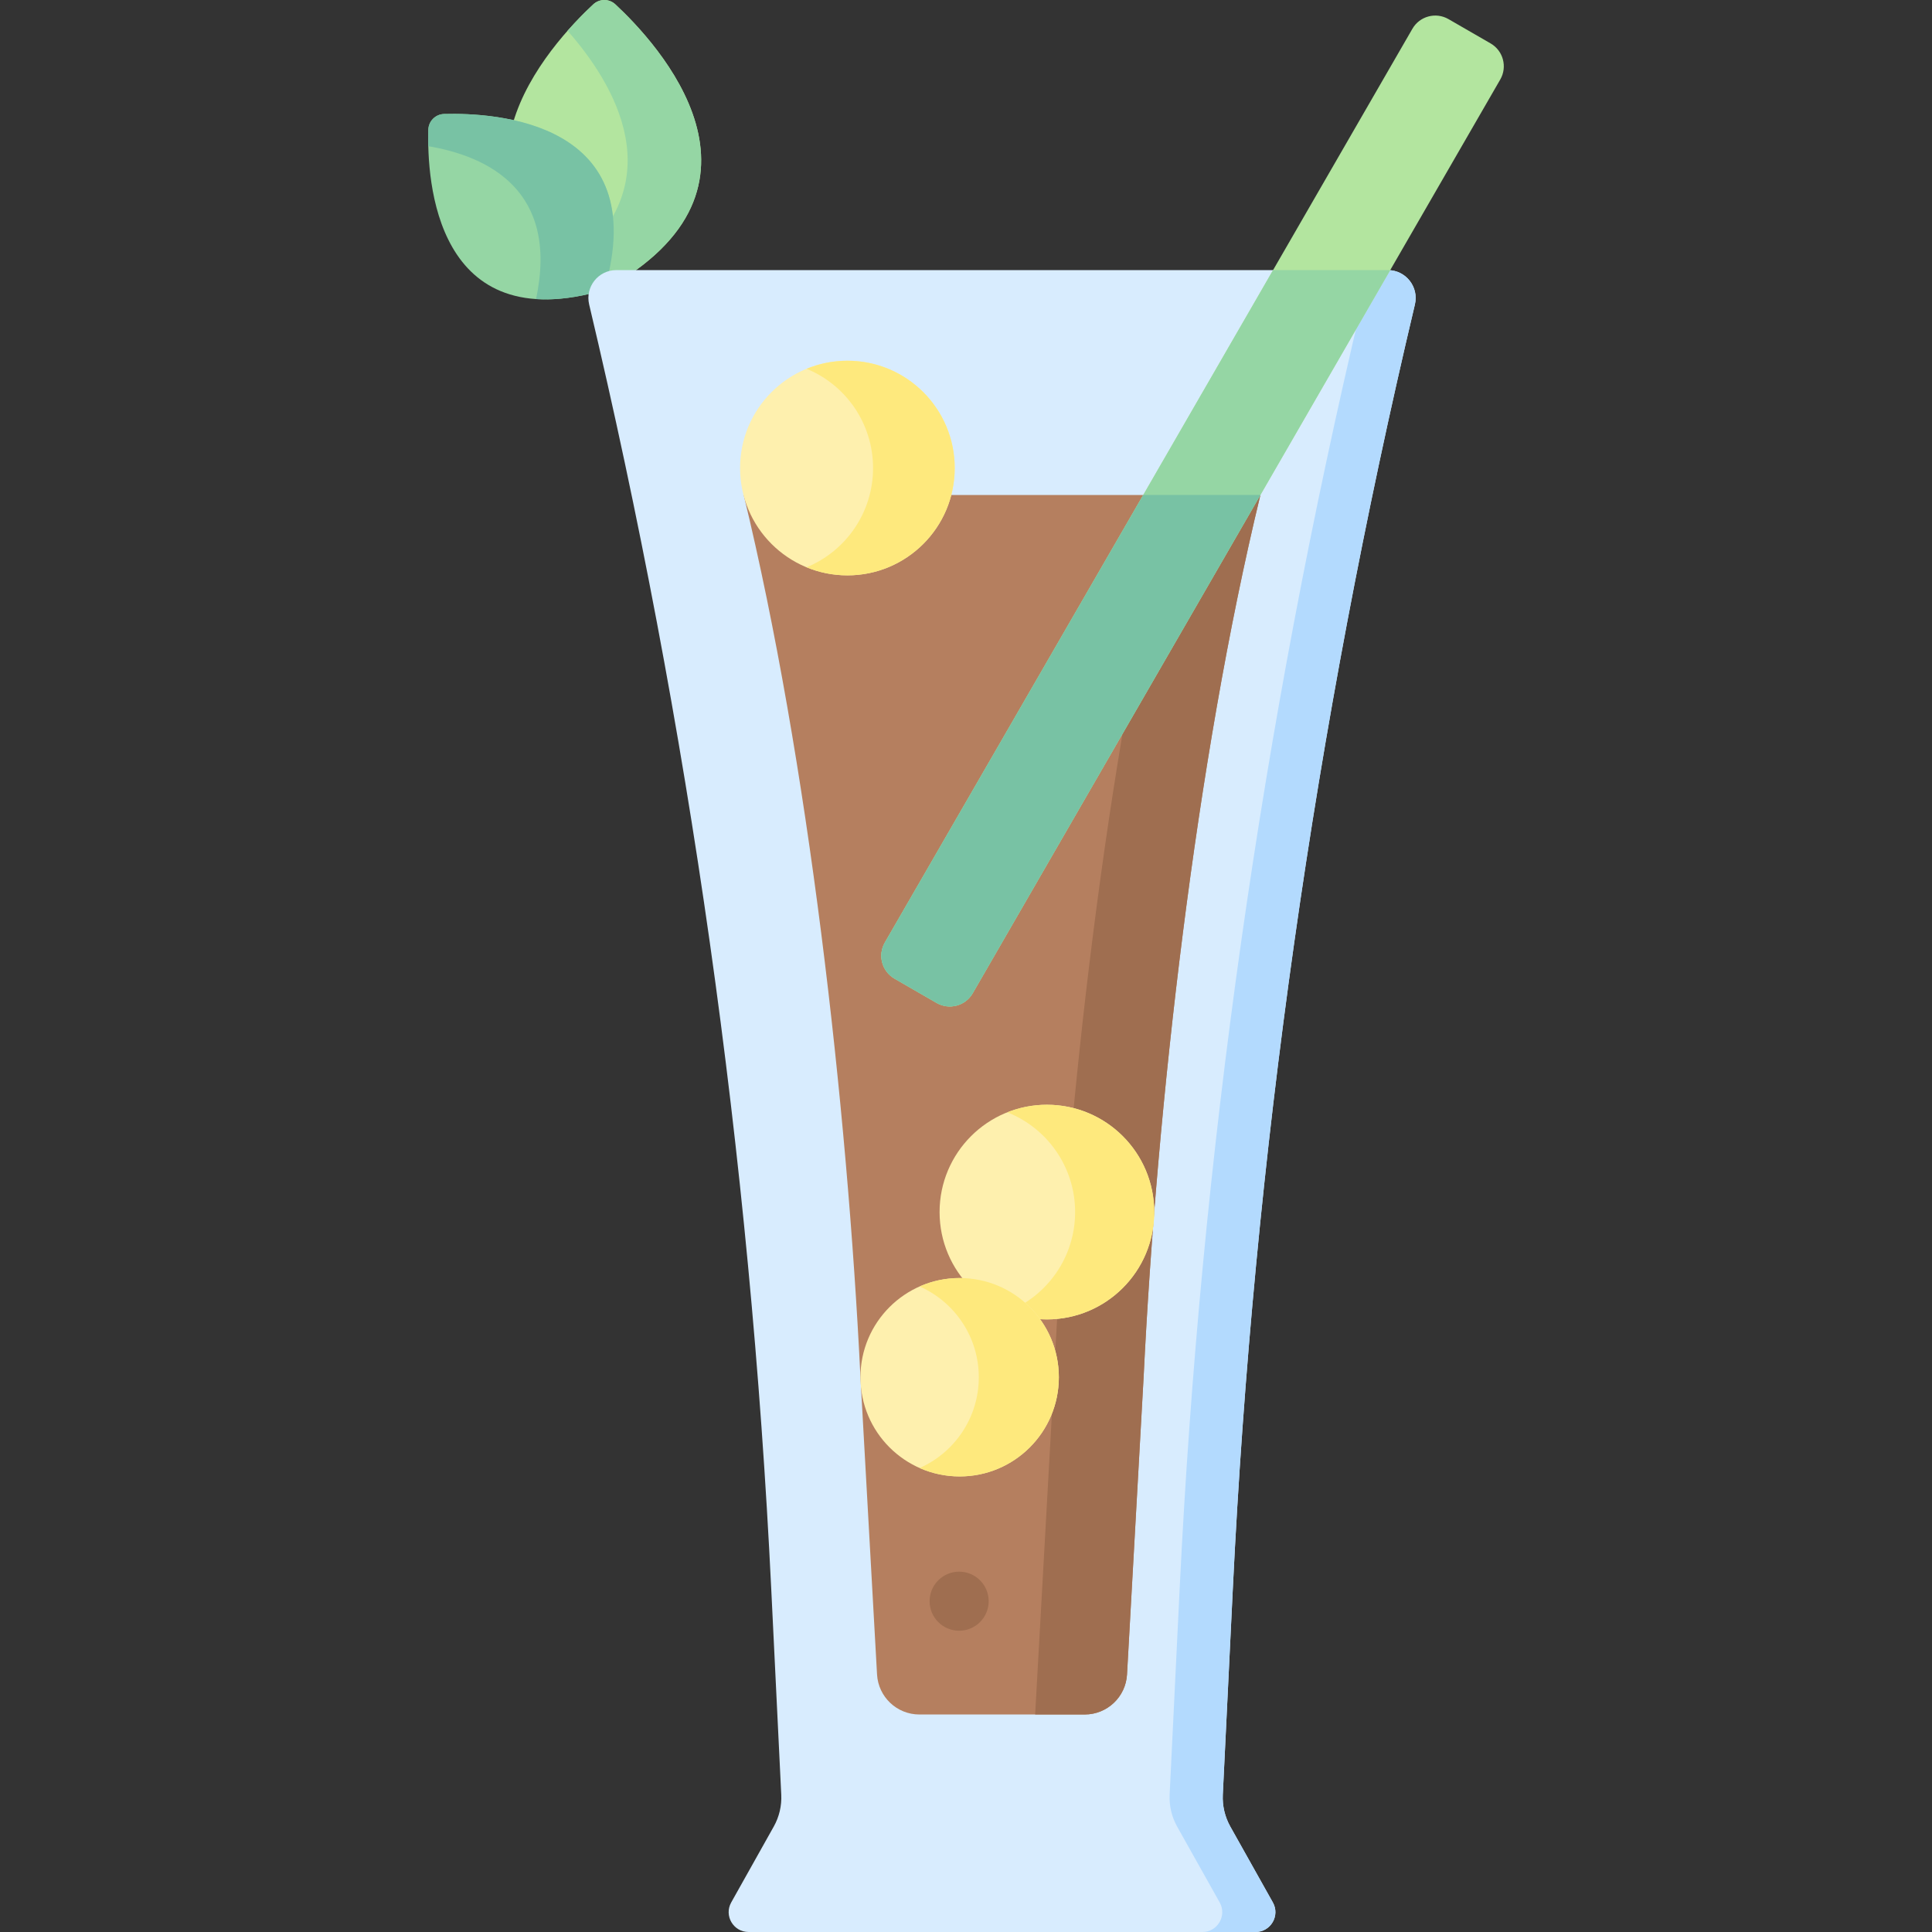 <svg id="Capa_1" enable-background="new 0 0 490.588 490.588" height="512" viewBox="0 0 490.588 490.588" width="512" xmlns="http://www.w3.org/2000/svg"><rect x="0" y="0" width="490.588" height="490.588" fill="#333333" stroke="none"/><g><path d="m150.655 1.096c-10.524 9.767-44.805 46.494 2.795 72.537 47.6-26.044 13.32-62.77 2.795-72.537-1.574-1.461-4.015-1.461-5.59 0z" fill="#b3e59f"/><path d="m153.453 73.632c-3.55-1.94-6.65-3.94-9.33-6 27.44-20.93 11.78-46.46 0-59.82 2.488-2.826 4.806-5.109 6.509-6.691 1.584-1.472 4.032-1.495 5.617-.024 10.524 9.767 44.801 46.492-2.796 72.535z" fill="#95d6a4"/><path d="m108.761 32.935c-.364 12.826 1.783 53.257 44.689 40.698 12.559-42.906-27.872-45.054-40.698-44.689-2.176.061-3.929 1.815-3.991 3.991z" fill="#95d6a4"/><path d="m153.453 73.632c-6.74 1.97-12.47 2.64-17.34 2.31 5.89-27.59-12.22-36.26-27.36-38.82-.037-1.581-.023-2.992.011-4.17.063-2.184 1.808-3.946 3.993-4.008 12.824-.365 53.255 1.781 40.696 44.688z" fill="#78c2a4"/><path d="m352.403 68.589c-65.305-.003-130.612-.003-195.917 0-4.578 0-7.94 4.276-6.883 8.73 25.409 107.075 40.889 216.272 46.239 326.203l2.541 52.21c.137 2.816-.522 5.614-1.901 8.073l-10.806 19.272c-1.885 3.362.545 7.51 4.399 7.51h128.736c3.854 0 6.284-4.148 4.399-7.51l-10.806-19.272c-1.379-2.459-2.038-5.257-1.901-8.073l2.541-52.21c5.35-109.931 20.83-219.128 46.239-326.203 1.06-4.454-2.302-8.73-6.88-8.73z" fill="#d8ecfe"/><path d="m310.502 455.728c-.13 2.82.53 5.62 1.9 8.08l10.81 19.27c1.89 3.36-.54 7.51-4.4 7.51h-13.5c3.86 0 6.29-4.15 4.4-7.51l-10.81-19.27c-1.37-2.46-2.03-5.26-1.9-8.08l2.54-52.21c5.35-109.93 20.83-219.12 46.24-326.2 1.06-4.45-2.3-8.73-6.88-8.73h13.5c4.58 0 7.94 4.28 6.88 8.73-25.41 107.08-40.89 216.27-46.24 326.2z" fill="#b3dafe"/><path d="m320.048 125.689c-16.352 67.401-26.281 154.753-29.652 224.028l-4.212 75.474c-.318 5.704-5.037 10.167-10.75 10.167h-41.978c-5.713 0-10.432-4.462-10.75-10.167l-4.212-75.474c-3.372-69.275-13.3-156.626-29.652-224.028z" fill="#b57f5f"/><path d="m320.052 125.688c-16.36 67.4-26.28 154.75-29.66 224.03l-4.213 75.473c-.318 5.704-5.037 10.167-10.75 10.167h-12.578l4.78-85.64c3.37-69.28 13.3-156.63 29.65-224.03z" fill="#9f6e50"/><path d="m378.504 11.025c3.208 1.852 4.307 5.954 2.455 9.162l-60.907 105.502-73.057 126.531c-1.852 3.208-5.954 4.307-9.162 2.455l-10.693-6.173c-3.208-1.852-4.307-5.954-2.455-9.162l65.616-113.652 68.347-118.382c1.852-3.208 5.954-4.307 9.162-2.455z" fill="#b3e59f"/><path d="m323.267 68.589-32.966 57.099-65.616 113.652c-1.852 3.208-.753 7.31 2.455 9.162l10.693 6.174c3.208 1.852 7.31.753 9.162-2.455l73.057-126.532 32.944-57.064c-.196-.016-.391-.035-.592-.035-9.713-.001-19.425-.001-29.137-.001z" fill="#95d6a4"/><path d="m320.052 125.688-73.057 126.532c-1.852 3.208-5.954 4.307-9.162 2.455l-10.693-6.173c-3.208-1.852-4.307-5.954-2.455-9.162l65.616-113.652z" fill="#78c2a4"/><circle cx="215.179" cy="118.847" fill="#fef0ae" r="27.253"/><path d="m242.432 118.848c0 15.05-12.2 27.25-27.25 27.25-3.67 0-7.18-.73-10.37-2.05 9.91-4.07 16.88-13.82 16.88-25.2s-6.97-21.13-16.88-25.2c3.19-1.32 6.7-2.05 10.37-2.05 15.05 0 27.25 12.2 27.25 27.25z" fill="#fee97d"/><circle cx="265.838" cy="307.777" fill="#fef0ae" r="27.253"/><path d="m293.092 307.778c0 15.05-12.2 27.25-27.25 27.25-3.55 0-6.94-.68-10.05-1.92 10.08-3.99 17.21-13.83 17.21-25.33s-7.13-21.34-17.21-25.33c3.11-1.24 6.5-1.92 10.05-1.92 15.05 0 27.25 12.2 27.25 27.25z" fill="#fee97d"/><circle cx="243.683" cy="349.717" fill="#fef0ae" r="25.189"/><path d="m268.872 349.718c0 13.91-11.28 25.19-25.19 25.19-3.61 0-7.05-.76-10.16-2.14 8.85-3.91 15.02-12.76 15.02-23.05s-6.17-19.14-15.02-23.05c3.11-1.38 6.55-2.14 10.16-2.14 13.91 0 25.19 11.28 25.19 25.19z" fill="#fee97d"/><circle cx="243.552" cy="406.588" fill="#9f6e50" r="7.5"/></g></svg>